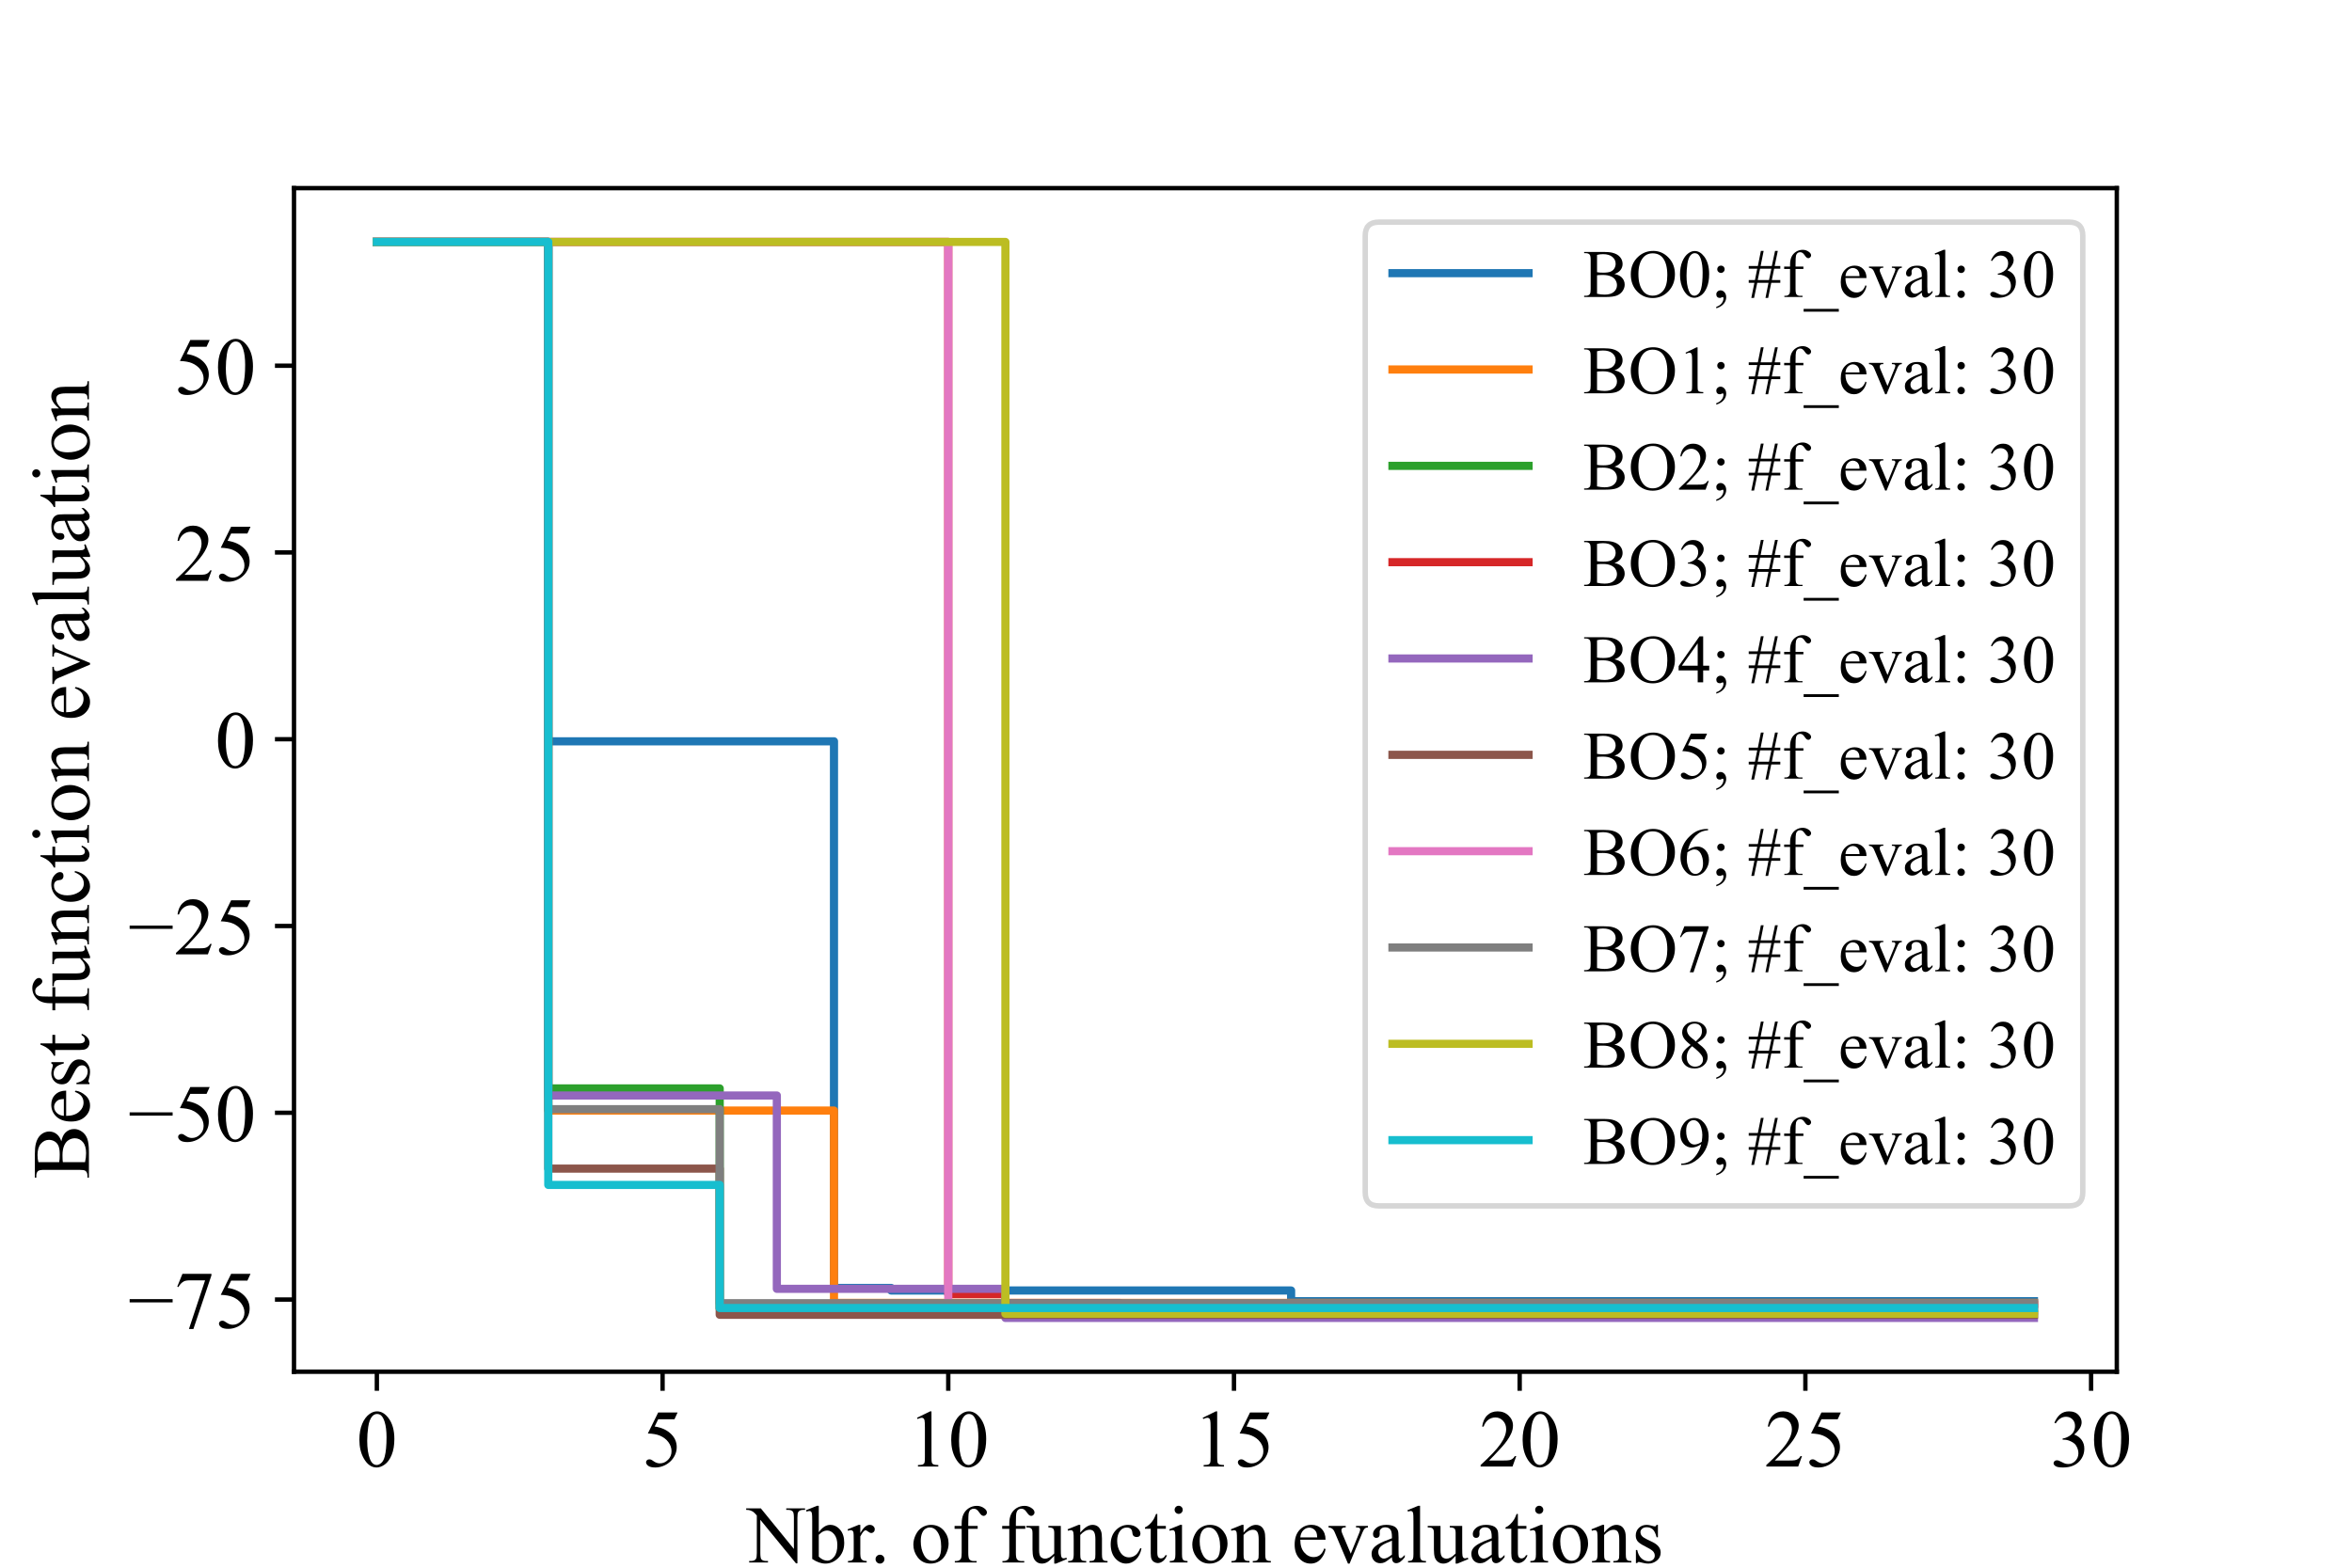 <?xml version="1.0" encoding="utf-8" standalone="no"?>
<!DOCTYPE svg PUBLIC "-//W3C//DTD SVG 1.1//EN"
  "http://www.w3.org/Graphics/SVG/1.1/DTD/svg11.dtd">
<!-- Created with matplotlib (https://matplotlib.org/) -->
<svg height="288pt" version="1.1" viewBox="0 0 432 288" width="432pt" xmlns="http://www.w3.org/2000/svg" xmlns:xlink="http://www.w3.org/1999/xlink">
 <defs>
  <style type="text/css">*{stroke-linecap:butt;stroke-linejoin:round;}</style>
 </defs>
 <g id="figure_1">
  <g id="patch_1">
   <path d="M 0 288 
L 432 288 
L 432 0 
L 0 0 
z
" style="fill:#ffffff;"/>
  </g>
  <g id="axes_1">
   <g id="patch_2">
    <path d="M 54 252 
L 388.8 252 
L 388.8 34.56 
L 54 34.56 
z
" style="fill:#ffffff;"/>
   </g>
   <g id="matplotlib.axis_1">
    <g id="xtick_1">
     <g id="line2d_1">
      <defs>
       <path d="M 0 0 
L 0 3.5 
" id="m080e4de932" style="stroke:#000000;stroke-width:0.8;"/>
      </defs>
      <g>
       <use style="stroke:#000000;stroke-width:0.8;" x="69.218" xlink:href="#m080e4de932" y="252"/>
      </g>
     </g>
     <g id="text_1">
      <!-- 0 -->
      <g transform="translate(65.468 269.416)scale(0.15 -0.15)">
       <defs>
        <path d="M 3.609 32.719 
Q 3.609 44.047 7.031 52.219 
Q 10.453 60.406 16.109 64.406 
Q 20.516 67.578 25.203 67.578 
Q 32.812 67.578 38.875 59.812 
Q 46.438 50.203 46.438 33.734 
Q 46.438 22.219 43.109 14.156 
Q 39.797 6.109 34.641 2.469 
Q 29.5 -1.172 24.703 -1.172 
Q 15.234 -1.172 8.938 10.016 
Q 3.609 19.438 3.609 32.719 
z
M 13.188 31.5 
Q 13.188 17.828 16.547 9.188 
Q 19.344 1.906 24.859 1.906 
Q 27.484 1.906 30.312 4.266 
Q 33.156 6.641 34.625 12.203 
Q 36.859 20.609 36.859 35.891 
Q 36.859 47.219 34.516 54.781 
Q 32.766 60.406 29.984 62.75 
Q 27.984 64.359 25.141 64.359 
Q 21.828 64.359 19.234 61.375 
Q 15.719 57.328 14.453 48.625 
Q 13.188 39.938 13.188 31.5 
z
" id="TimesNewRomanPSMT-48"/>
       </defs>
       <use xlink:href="#TimesNewRomanPSMT-48"/>
      </g>
     </g>
    </g>
    <g id="xtick_2">
     <g id="line2d_2">
      <g>
       <use style="stroke:#000000;stroke-width:0.8;" x="121.695" xlink:href="#m080e4de932" y="252"/>
      </g>
     </g>
     <g id="text_2">
      <!-- 5 -->
      <g transform="translate(117.945 269.416)scale(0.15 -0.15)">
       <defs>
        <path d="M 43.406 66.219 
L 39.594 57.906 
L 19.672 57.906 
L 15.328 49.031 
Q 28.266 47.125 35.844 39.406 
Q 42.328 32.766 42.328 23.781 
Q 42.328 18.562 40.203 14.109 
Q 38.094 9.672 34.859 6.547 
Q 31.641 3.422 27.688 1.516 
Q 22.078 -1.172 16.156 -1.172 
Q 10.203 -1.172 7.484 0.844 
Q 4.781 2.875 4.781 5.328 
Q 4.781 6.688 5.906 7.734 
Q 7.031 8.797 8.734 8.797 
Q 10.016 8.797 10.969 8.406 
Q 11.922 8.016 14.203 6.391 
Q 17.875 3.859 21.625 3.859 
Q 27.344 3.859 31.656 8.172 
Q 35.984 12.5 35.984 18.703 
Q 35.984 24.703 32.125 29.906 
Q 28.266 35.109 21.484 37.938 
Q 16.156 40.141 6.984 40.484 
L 19.672 66.219 
z
" id="TimesNewRomanPSMT-53"/>
       </defs>
       <use xlink:href="#TimesNewRomanPSMT-53"/>
      </g>
     </g>
    </g>
    <g id="xtick_3">
     <g id="line2d_3">
      <g>
       <use style="stroke:#000000;stroke-width:0.8;" x="174.171" xlink:href="#m080e4de932" y="252"/>
      </g>
     </g>
     <g id="text_3">
      <!-- 10 -->
      <g transform="translate(166.671 269.416)scale(0.15 -0.15)">
       <defs>
        <path d="M 11.719 59.719 
L 27.828 67.578 
L 29.438 67.578 
L 29.438 11.672 
Q 29.438 6.109 29.906 4.734 
Q 30.375 3.375 31.828 2.641 
Q 33.297 1.906 37.797 1.812 
L 37.797 0 
L 12.891 0 
L 12.891 1.812 
Q 17.578 1.906 18.938 2.609 
Q 20.312 3.328 20.844 4.516 
Q 21.391 5.719 21.391 11.672 
L 21.391 47.406 
Q 21.391 54.641 20.906 56.688 
Q 20.562 58.25 19.656 58.984 
Q 18.75 59.719 17.484 59.719 
Q 15.672 59.719 12.453 58.203 
z
" id="TimesNewRomanPSMT-49"/>
       </defs>
       <use xlink:href="#TimesNewRomanPSMT-49"/>
       <use x="50" xlink:href="#TimesNewRomanPSMT-48"/>
      </g>
     </g>
    </g>
    <g id="xtick_4">
     <g id="line2d_4">
      <g>
       <use style="stroke:#000000;stroke-width:0.8;" x="226.648" xlink:href="#m080e4de932" y="252"/>
      </g>
     </g>
     <g id="text_4">
      <!-- 15 -->
      <g transform="translate(219.148 269.416)scale(0.15 -0.15)">
       <use xlink:href="#TimesNewRomanPSMT-49"/>
       <use x="50" xlink:href="#TimesNewRomanPSMT-53"/>
      </g>
     </g>
    </g>
    <g id="xtick_5">
     <g id="line2d_5">
      <g>
       <use style="stroke:#000000;stroke-width:0.8;" x="279.124" xlink:href="#m080e4de932" y="252"/>
      </g>
     </g>
     <g id="text_5">
      <!-- 20 -->
      <g transform="translate(271.624 269.416)scale(0.15 -0.15)">
       <defs>
        <path d="M 45.844 12.75 
L 41.219 0 
L 2.156 0 
L 2.156 1.812 
Q 19.391 17.531 26.422 27.484 
Q 33.453 37.453 33.453 45.703 
Q 33.453 52 29.594 56.047 
Q 25.734 60.109 20.359 60.109 
Q 15.484 60.109 11.594 57.25 
Q 7.719 54.391 5.859 48.875 
L 4.047 48.875 
Q 5.281 57.906 10.328 62.734 
Q 15.375 67.578 22.953 67.578 
Q 31 67.578 36.391 62.406 
Q 41.797 57.234 41.797 50.203 
Q 41.797 45.172 39.453 40.141 
Q 35.844 32.234 27.734 23.391 
Q 15.578 10.109 12.547 7.375 
L 29.828 7.375 
Q 35.109 7.375 37.234 7.766 
Q 39.359 8.156 41.062 9.344 
Q 42.781 10.547 44.047 12.75 
z
" id="TimesNewRomanPSMT-50"/>
       </defs>
       <use xlink:href="#TimesNewRomanPSMT-50"/>
       <use x="50" xlink:href="#TimesNewRomanPSMT-48"/>
      </g>
     </g>
    </g>
    <g id="xtick_6">
     <g id="line2d_6">
      <g>
       <use style="stroke:#000000;stroke-width:0.8;" x="331.601" xlink:href="#m080e4de932" y="252"/>
      </g>
     </g>
     <g id="text_6">
      <!-- 25 -->
      <g transform="translate(324.101 269.416)scale(0.15 -0.15)">
       <use xlink:href="#TimesNewRomanPSMT-50"/>
       <use x="50" xlink:href="#TimesNewRomanPSMT-53"/>
      </g>
     </g>
    </g>
    <g id="xtick_7">
     <g id="line2d_7">
      <g>
       <use style="stroke:#000000;stroke-width:0.8;" x="384.077" xlink:href="#m080e4de932" y="252"/>
      </g>
     </g>
     <g id="text_7">
      <!-- 30 -->
      <g transform="translate(376.577 269.416)scale(0.15 -0.15)">
       <defs>
        <path d="M 5.078 53.609 
Q 7.906 60.297 12.219 63.938 
Q 16.547 67.578 23 67.578 
Q 30.953 67.578 35.203 62.406 
Q 38.422 58.547 38.422 54.156 
Q 38.422 46.922 29.344 39.203 
Q 35.453 36.812 38.578 32.375 
Q 41.703 27.938 41.703 21.922 
Q 41.703 13.328 36.234 7.031 
Q 29.109 -1.172 15.578 -1.172 
Q 8.891 -1.172 6.469 0.484 
Q 4.047 2.156 4.047 4.047 
Q 4.047 5.469 5.188 6.547 
Q 6.344 7.625 7.953 7.625 
Q 9.188 7.625 10.453 7.234 
Q 11.281 6.984 14.203 5.438 
Q 17.141 3.906 18.266 3.609 
Q 20.062 3.078 22.125 3.078 
Q 27.094 3.078 30.781 6.938 
Q 34.469 10.797 34.469 16.062 
Q 34.469 19.922 32.766 23.578 
Q 31.5 26.312 29.984 27.734 
Q 27.875 29.688 24.219 31.266 
Q 20.562 32.859 16.75 32.859 
L 15.188 32.859 
L 15.188 34.328 
Q 19.047 34.812 22.922 37.109 
Q 26.812 39.406 28.562 42.625 
Q 30.328 45.844 30.328 49.703 
Q 30.328 54.734 27.172 57.828 
Q 24.031 60.938 19.344 60.938 
Q 11.766 60.938 6.688 52.828 
z
" id="TimesNewRomanPSMT-51"/>
       </defs>
       <use xlink:href="#TimesNewRomanPSMT-51"/>
       <use x="50" xlink:href="#TimesNewRomanPSMT-48"/>
      </g>
     </g>
    </g>
    <g id="text_8">
     <!-- Nbr. of function evaluations -->
     <g transform="translate(137.25 287.04)scale(0.15 -0.15)">
      <defs>
       <path d="M -1.312 66.219 
L 16.656 66.219 
L 57.125 16.547 
L 57.125 54.734 
Q 57.125 60.844 55.766 62.359 
Q 53.953 64.406 50.047 64.406 
L 47.75 64.406 
L 47.75 66.219 
L 70.797 66.219 
L 70.797 64.406 
L 68.453 64.406 
Q 64.266 64.406 62.5 61.859 
Q 61.422 60.297 61.422 54.734 
L 61.422 -1.078 
L 59.672 -1.078 
L 16.016 52.25 
L 16.016 11.469 
Q 16.016 5.375 17.328 3.859 
Q 19.188 1.812 23.047 1.812 
L 25.391 1.812 
L 25.391 0 
L 2.344 0 
L 2.344 1.812 
L 4.641 1.812 
Q 8.891 1.812 10.641 4.344 
Q 11.719 5.906 11.719 11.469 
L 11.719 57.516 
Q 8.844 60.891 7.344 61.953 
Q 5.859 63.031 2.984 63.969 
Q 1.562 64.406 -1.312 64.406 
z
" id="TimesNewRomanPSMT-78"/>
       <path d="M 15.375 37.016 
Q 21.875 46.047 29.391 46.047 
Q 36.281 46.047 41.406 40.156 
Q 46.531 34.281 46.531 24.078 
Q 46.531 12.156 38.625 4.891 
Q 31.844 -1.375 23.484 -1.375 
Q 19.578 -1.375 15.547 0.047 
Q 11.531 1.469 7.328 4.297 
L 7.328 50.641 
Q 7.328 58.25 6.953 60 
Q 6.594 61.766 5.812 62.391 
Q 5.031 63.031 3.859 63.031 
Q 2.484 63.031 0.438 62.25 
L -0.25 63.969 
L 13.188 69.438 
L 15.375 69.438 
z
M 15.375 33.891 
L 15.375 7.125 
Q 17.875 4.688 20.531 3.438 
Q 23.188 2.203 25.984 2.203 
Q 30.422 2.203 34.25 7.078 
Q 38.094 11.969 38.094 21.297 
Q 38.094 29.891 34.25 34.5 
Q 30.422 39.109 25.531 39.109 
Q 22.953 39.109 20.359 37.797 
Q 18.406 36.812 15.375 33.891 
z
" id="TimesNewRomanPSMT-98"/>
       <path d="M 16.219 46.047 
L 16.219 35.984 
Q 21.828 46.047 27.734 46.047 
Q 30.422 46.047 32.172 44.406 
Q 33.938 42.781 33.938 40.625 
Q 33.938 38.719 32.656 37.391 
Q 31.391 36.078 29.641 36.078 
Q 27.938 36.078 25.812 37.766 
Q 23.688 39.453 22.656 39.453 
Q 21.781 39.453 20.75 38.484 
Q 18.562 36.469 16.219 31.891 
L 16.219 10.453 
Q 16.219 6.734 17.141 4.828 
Q 17.781 3.516 19.391 2.641 
Q 21 1.766 24.031 1.766 
L 24.031 0 
L 1.125 0 
L 1.125 1.766 
Q 4.547 1.766 6.203 2.828 
Q 7.422 3.609 7.906 5.328 
Q 8.156 6.156 8.156 10.062 
L 8.156 27.391 
Q 8.156 35.203 7.828 36.688 
Q 7.516 38.188 6.656 38.859 
Q 5.812 39.547 4.547 39.547 
Q 3.031 39.547 1.125 38.812 
L 0.641 40.578 
L 14.156 46.047 
z
" id="TimesNewRomanPSMT-114"/>
       <path d="M 12.5 9.469 
Q 14.797 9.469 16.359 7.875 
Q 17.922 6.297 17.922 4.047 
Q 17.922 1.812 16.328 0.219 
Q 14.75 -1.375 12.5 -1.375 
Q 10.25 -1.375 8.656 0.219 
Q 7.078 1.812 7.078 4.047 
Q 7.078 6.344 8.656 7.906 
Q 10.25 9.469 12.5 9.469 
z
" id="TimesNewRomanPSMT-46"/>
       <path id="TimesNewRomanPSMT-32"/>
       <path d="M 25 46.047 
Q 35.156 46.047 41.312 38.328 
Q 46.531 31.734 46.531 23.188 
Q 46.531 17.188 43.641 11.031 
Q 40.766 4.891 35.719 1.75 
Q 30.672 -1.375 24.469 -1.375 
Q 14.359 -1.375 8.406 6.688 
Q 3.375 13.484 3.375 21.922 
Q 3.375 28.078 6.422 34.156 
Q 9.469 40.234 14.453 43.141 
Q 19.438 46.047 25 46.047 
z
M 23.484 42.875 
Q 20.906 42.875 18.281 41.328 
Q 15.672 39.797 14.062 35.938 
Q 12.453 32.078 12.453 26.031 
Q 12.453 16.266 16.328 9.172 
Q 20.219 2.094 26.562 2.094 
Q 31.297 2.094 34.375 6 
Q 37.453 9.906 37.453 19.438 
Q 37.453 31.344 32.328 38.188 
Q 28.859 42.875 23.484 42.875 
z
" id="TimesNewRomanPSMT-111"/>
       <path d="M 20.609 41.219 
L 20.609 11.812 
Q 20.609 5.562 21.969 3.906 
Q 23.781 1.766 26.812 1.766 
L 30.859 1.766 
L 30.859 0 
L 4.156 0 
L 4.156 1.766 
L 6.156 1.766 
Q 8.109 1.766 9.719 2.734 
Q 11.328 3.719 11.938 5.375 
Q 12.547 7.031 12.547 11.812 
L 12.547 41.219 
L 3.859 41.219 
L 3.859 44.734 
L 12.547 44.734 
L 12.547 47.656 
Q 12.547 54.344 14.688 58.984 
Q 16.844 63.625 21.266 66.484 
Q 25.688 69.344 31.203 69.344 
Q 36.328 69.344 40.625 66.016 
Q 43.453 63.812 43.453 61.078 
Q 43.453 59.625 42.188 58.328 
Q 40.922 57.031 39.453 57.031 
Q 38.328 57.031 37.078 57.828 
Q 35.844 58.641 34.031 61.297 
Q 32.234 63.969 30.719 64.891 
Q 29.203 65.828 27.344 65.828 
Q 25.094 65.828 23.531 64.625 
Q 21.969 63.422 21.281 60.906 
Q 20.609 58.406 20.609 47.953 
L 20.609 44.734 
L 32.125 44.734 
L 32.125 41.219 
z
" id="TimesNewRomanPSMT-102"/>
       <path d="M 42.328 44.734 
L 42.328 17.625 
Q 42.328 9.859 42.688 8.125 
Q 43.062 6.391 43.859 5.703 
Q 44.672 5.031 45.75 5.031 
Q 47.266 5.031 49.172 5.859 
L 49.859 4.156 
L 36.469 -1.375 
L 34.281 -1.375 
L 34.281 8.109 
Q 28.516 1.859 25.484 0.234 
Q 22.469 -1.375 19.094 -1.375 
Q 15.328 -1.375 12.562 0.797 
Q 9.812 2.984 8.734 6.391 
Q 7.672 9.812 7.672 16.062 
L 7.672 36.031 
Q 7.672 39.203 6.984 40.422 
Q 6.297 41.656 4.953 42.312 
Q 3.609 42.969 0.094 42.922 
L 0.094 44.734 
L 15.766 44.734 
L 15.766 14.797 
Q 15.766 8.547 17.938 6.594 
Q 20.125 4.641 23.188 4.641 
Q 25.297 4.641 27.953 5.953 
Q 30.609 7.281 34.281 10.984 
L 34.281 36.328 
Q 34.281 40.141 32.891 41.484 
Q 31.5 42.828 27.094 42.922 
L 27.094 44.734 
z
" id="TimesNewRomanPSMT-117"/>
       <path d="M 16.156 36.578 
Q 24.031 46.047 31.156 46.047 
Q 34.812 46.047 37.453 44.219 
Q 40.094 42.391 41.656 38.188 
Q 42.719 35.25 42.719 29.203 
L 42.719 10.109 
Q 42.719 5.859 43.406 4.344 
Q 43.953 3.125 45.141 2.438 
Q 46.344 1.766 49.562 1.766 
L 49.562 0 
L 27.438 0 
L 27.438 1.766 
L 28.375 1.766 
Q 31.5 1.766 32.734 2.703 
Q 33.984 3.656 34.469 5.516 
Q 34.672 6.25 34.672 10.109 
L 34.672 28.422 
Q 34.672 34.516 33.078 37.281 
Q 31.5 40.047 27.734 40.047 
Q 21.922 40.047 16.156 33.688 
L 16.156 10.109 
Q 16.156 5.562 16.703 4.5 
Q 17.391 3.078 18.578 2.422 
Q 19.781 1.766 23.438 1.766 
L 23.438 0 
L 1.312 0 
L 1.312 1.766 
L 2.297 1.766 
Q 5.719 1.766 6.906 3.484 
Q 8.109 5.219 8.109 10.109 
L 8.109 26.703 
Q 8.109 34.766 7.734 36.516 
Q 7.375 38.281 6.609 38.906 
Q 5.859 39.547 4.594 39.547 
Q 3.219 39.547 1.312 38.812 
L 0.594 40.578 
L 14.062 46.047 
L 16.156 46.047 
z
" id="TimesNewRomanPSMT-110"/>
       <path d="M 41.109 17 
Q 39.312 8.156 34.031 3.391 
Q 28.766 -1.375 22.359 -1.375 
Q 14.75 -1.375 9.078 5.016 
Q 3.422 11.422 3.422 22.312 
Q 3.422 32.859 9.688 39.453 
Q 15.969 46.047 24.75 46.047 
Q 31.344 46.047 35.594 42.547 
Q 39.844 39.062 39.844 35.297 
Q 39.844 33.453 38.641 32.297 
Q 37.453 31.156 35.297 31.156 
Q 32.422 31.156 30.953 33.016 
Q 30.125 34.031 29.859 36.906 
Q 29.594 39.797 27.875 41.312 
Q 26.172 42.781 23.141 42.781 
Q 18.266 42.781 15.281 39.156 
Q 11.328 34.375 11.328 26.516 
Q 11.328 18.5 15.25 12.375 
Q 19.188 6.25 25.875 6.25 
Q 30.672 6.25 34.469 9.516 
Q 37.156 11.766 39.703 17.672 
z
" id="TimesNewRomanPSMT-99"/>
       <path d="M 16.109 59.422 
L 16.109 44.734 
L 26.562 44.734 
L 26.562 41.312 
L 16.109 41.312 
L 16.109 12.312 
Q 16.109 7.953 17.359 6.438 
Q 18.609 4.938 20.562 4.938 
Q 22.172 4.938 23.688 5.938 
Q 25.203 6.938 26.031 8.891 
L 27.938 8.891 
Q 26.219 4.109 23.094 1.688 
Q 19.969 -0.734 16.656 -0.734 
Q 14.406 -0.734 12.25 0.516 
Q 10.109 1.766 9.078 4.078 
Q 8.062 6.391 8.062 11.234 
L 8.062 41.312 
L 0.984 41.312 
L 0.984 42.922 
Q 3.656 44 6.469 46.562 
Q 9.281 49.125 11.469 52.641 
Q 12.594 54.5 14.594 59.422 
z
" id="TimesNewRomanPSMT-116"/>
       <path d="M 14.5 69.438 
Q 16.547 69.438 17.984 67.984 
Q 19.438 66.547 19.438 64.5 
Q 19.438 62.453 17.984 60.984 
Q 16.547 59.516 14.5 59.516 
Q 12.453 59.516 10.984 60.984 
Q 9.516 62.453 9.516 64.5 
Q 9.516 66.547 10.953 67.984 
Q 12.406 69.438 14.5 69.438 
z
M 18.562 46.047 
L 18.562 10.109 
Q 18.562 5.906 19.172 4.516 
Q 19.781 3.125 20.969 2.438 
Q 22.172 1.766 25.344 1.766 
L 25.344 0 
L 3.609 0 
L 3.609 1.766 
Q 6.891 1.766 8 2.391 
Q 9.125 3.031 9.781 4.484 
Q 10.453 5.953 10.453 10.109 
L 10.453 27.344 
Q 10.453 34.625 10.016 36.766 
Q 9.672 38.328 8.938 38.938 
Q 8.203 39.547 6.938 39.547 
Q 5.562 39.547 3.609 38.812 
L 2.938 40.578 
L 16.406 46.047 
z
" id="TimesNewRomanPSMT-105"/>
       <path d="M 10.641 27.875 
Q 10.594 17.922 15.484 12.25 
Q 20.359 6.594 26.953 6.594 
Q 31.344 6.594 34.594 9 
Q 37.844 11.422 40.047 17.281 
L 41.547 16.312 
Q 40.531 9.625 35.594 4.125 
Q 30.672 -1.375 23.25 -1.375 
Q 15.188 -1.375 9.453 4.906 
Q 3.719 11.188 3.719 21.781 
Q 3.719 33.25 9.594 39.672 
Q 15.484 46.094 24.359 46.094 
Q 31.891 46.094 36.719 41.141 
Q 41.547 36.188 41.547 27.875 
z
M 10.641 30.719 
L 31.344 30.719 
Q 31.109 35.016 30.328 36.766 
Q 29.109 39.5 26.688 41.062 
Q 24.266 42.625 21.625 42.625 
Q 17.578 42.625 14.375 39.469 
Q 11.188 36.328 10.641 30.719 
z
" id="TimesNewRomanPSMT-101"/>
       <path d="M 0.828 44.734 
L 21.875 44.734 
L 21.875 42.922 
L 20.516 42.922 
Q 18.609 42.922 17.609 41.984 
Q 16.609 41.062 16.609 39.5 
Q 16.609 37.797 17.625 35.453 
L 28.031 10.75 
L 38.484 36.375 
Q 39.594 39.109 39.594 40.531 
Q 39.594 41.219 39.203 41.656 
Q 38.672 42.391 37.844 42.656 
Q 37.016 42.922 34.469 42.922 
L 34.469 44.734 
L 49.078 44.734 
L 49.078 42.922 
Q 46.531 42.719 45.562 41.891 
Q 43.844 40.438 42.484 37.016 
L 26.609 -1.375 
L 24.609 -1.375 
L 8.641 36.375 
Q 7.562 39.016 6.578 40.156 
Q 5.609 41.312 4.109 42.094 
Q 3.266 42.531 0.828 42.922 
z
" id="TimesNewRomanPSMT-118"/>
       <path d="M 28.469 6.453 
Q 21.578 1.125 19.828 0.297 
Q 17.188 -0.922 14.203 -0.922 
Q 9.578 -0.922 6.562 2.25 
Q 3.562 5.422 3.562 10.594 
Q 3.562 13.875 5.031 16.266 
Q 7.031 19.578 11.984 22.5 
Q 16.938 25.438 28.469 29.641 
L 28.469 31.391 
Q 28.469 38.094 26.344 40.578 
Q 24.219 43.062 20.172 43.062 
Q 17.094 43.062 15.281 41.406 
Q 13.422 39.75 13.422 37.594 
L 13.531 34.766 
Q 13.531 32.516 12.375 31.297 
Q 11.234 30.078 9.375 30.078 
Q 7.562 30.078 6.422 31.344 
Q 5.281 32.625 5.281 34.812 
Q 5.281 39.016 9.578 42.531 
Q 13.875 46.047 21.625 46.047 
Q 27.594 46.047 31.391 44.047 
Q 34.281 42.531 35.641 39.312 
Q 36.531 37.203 36.531 30.719 
L 36.531 15.531 
Q 36.531 9.125 36.766 7.688 
Q 37.016 6.25 37.578 5.766 
Q 38.141 5.281 38.875 5.281 
Q 39.656 5.281 40.234 5.609 
Q 41.266 6.25 44.188 9.188 
L 44.188 6.453 
Q 38.719 -0.875 33.734 -0.875 
Q 31.344 -0.875 29.922 0.781 
Q 28.516 2.438 28.469 6.453 
z
M 28.469 9.625 
L 28.469 26.656 
Q 21.094 23.734 18.953 22.516 
Q 15.094 20.359 13.422 18.016 
Q 11.766 15.672 11.766 12.891 
Q 11.766 9.375 13.859 7.047 
Q 15.969 4.734 18.703 4.734 
Q 22.406 4.734 28.469 9.625 
z
" id="TimesNewRomanPSMT-97"/>
       <path d="M 18.5 69.438 
L 18.5 10.109 
Q 18.5 5.906 19.109 4.531 
Q 19.734 3.172 21 2.469 
Q 22.266 1.766 25.734 1.766 
L 25.734 0 
L 3.812 0 
L 3.812 1.766 
Q 6.891 1.766 8 2.391 
Q 9.125 3.031 9.766 4.484 
Q 10.406 5.953 10.406 10.109 
L 10.406 50.734 
Q 10.406 58.297 10.062 60.031 
Q 9.719 61.766 8.953 62.391 
Q 8.203 63.031 7.031 63.031 
Q 5.766 63.031 3.812 62.25 
L 2.984 63.969 
L 16.312 69.438 
z
" id="TimesNewRomanPSMT-108"/>
       <path d="M 32.031 46.047 
L 32.031 30.812 
L 30.422 30.812 
Q 28.562 37.984 25.656 40.578 
Q 22.75 43.172 18.266 43.172 
Q 14.844 43.172 12.734 41.359 
Q 10.641 39.547 10.641 37.359 
Q 10.641 34.625 12.203 32.672 
Q 13.719 30.672 18.359 28.422 
L 25.484 24.953 
Q 35.406 20.125 35.406 12.203 
Q 35.406 6.109 30.781 2.359 
Q 26.172 -1.375 20.453 -1.375 
Q 16.359 -1.375 11.078 0.094 
Q 9.469 0.594 8.453 0.594 
Q 7.328 0.594 6.688 -0.688 
L 5.078 -0.688 
L 5.078 15.281 
L 6.688 15.281 
Q 8.062 8.453 11.906 4.984 
Q 15.766 1.516 20.562 1.516 
Q 23.922 1.516 26.047 3.484 
Q 28.172 5.469 28.172 8.25 
Q 28.172 11.625 25.797 13.922 
Q 23.438 16.219 16.359 19.734 
Q 9.281 23.25 7.078 26.078 
Q 4.891 28.859 4.891 33.109 
Q 4.891 38.625 8.672 42.328 
Q 12.453 46.047 18.453 46.047 
Q 21.094 46.047 24.859 44.922 
Q 27.344 44.188 28.172 44.188 
Q 28.953 44.188 29.391 44.531 
Q 29.828 44.875 30.422 46.047 
z
" id="TimesNewRomanPSMT-115"/>
      </defs>
      <use xlink:href="#TimesNewRomanPSMT-78"/>
      <use x="72.217" xlink:href="#TimesNewRomanPSMT-98"/>
      <use x="122.217" xlink:href="#TimesNewRomanPSMT-114"/>
      <use x="150.018" xlink:href="#TimesNewRomanPSMT-46"/>
      <use x="175.018" xlink:href="#TimesNewRomanPSMT-32"/>
      <use x="200.018" xlink:href="#TimesNewRomanPSMT-111"/>
      <use x="250.018" xlink:href="#TimesNewRomanPSMT-102"/>
      <use x="283.318" xlink:href="#TimesNewRomanPSMT-32"/>
      <use x="308.318" xlink:href="#TimesNewRomanPSMT-102"/>
      <use x="341.619" xlink:href="#TimesNewRomanPSMT-117"/>
      <use x="391.619" xlink:href="#TimesNewRomanPSMT-110"/>
      <use x="441.619" xlink:href="#TimesNewRomanPSMT-99"/>
      <use x="486.004" xlink:href="#TimesNewRomanPSMT-116"/>
      <use x="513.787" xlink:href="#TimesNewRomanPSMT-105"/>
      <use x="541.57" xlink:href="#TimesNewRomanPSMT-111"/>
      <use x="591.57" xlink:href="#TimesNewRomanPSMT-110"/>
      <use x="641.57" xlink:href="#TimesNewRomanPSMT-32"/>
      <use x="666.57" xlink:href="#TimesNewRomanPSMT-101"/>
      <use x="710.955" xlink:href="#TimesNewRomanPSMT-118"/>
      <use x="760.955" xlink:href="#TimesNewRomanPSMT-97"/>
      <use x="805.34" xlink:href="#TimesNewRomanPSMT-108"/>
      <use x="833.123" xlink:href="#TimesNewRomanPSMT-117"/>
      <use x="883.123" xlink:href="#TimesNewRomanPSMT-97"/>
      <use x="927.508" xlink:href="#TimesNewRomanPSMT-116"/>
      <use x="955.291" xlink:href="#TimesNewRomanPSMT-105"/>
      <use x="983.074" xlink:href="#TimesNewRomanPSMT-111"/>
      <use x="1033.074" xlink:href="#TimesNewRomanPSMT-110"/>
      <use x="1083.074" xlink:href="#TimesNewRomanPSMT-115"/>
     </g>
    </g>
   </g>
   <g id="matplotlib.axis_2">
    <g id="ytick_1">
     <g id="line2d_8">
      <defs>
       <path d="M 0 0 
L -3.5 0 
" id="m5109bdd26b" style="stroke:#000000;stroke-width:0.8;"/>
      </defs>
      <g>
       <use style="stroke:#000000;stroke-width:0.8;" x="54" xlink:href="#m5109bdd26b" y="238.741"/>
      </g>
     </g>
     <g id="text_9">
      <!-- −75 -->
      <g transform="translate(23.541 243.949)scale(0.15 -0.15)">
       <defs>
        <path d="M 54.438 31.25 
L 1.812 31.25 
L 1.812 35.25 
L 54.438 35.25 
z
" id="TimesNewRomanPSMT-8722"/>
        <path d="M 10.062 66.219 
L 45.562 66.219 
L 45.562 64.359 
L 23.484 -1.375 
L 18.016 -1.375 
L 37.797 58.25 
L 19.578 58.25 
Q 14.062 58.25 11.719 56.938 
Q 7.625 54.688 5.125 50 
L 3.719 50.531 
z
" id="TimesNewRomanPSMT-55"/>
       </defs>
       <use xlink:href="#TimesNewRomanPSMT-8722"/>
       <use x="56.396" xlink:href="#TimesNewRomanPSMT-55"/>
       <use x="106.396" xlink:href="#TimesNewRomanPSMT-53"/>
      </g>
     </g>
    </g>
    <g id="ytick_2">
     <g id="line2d_9">
      <g>
       <use style="stroke:#000000;stroke-width:0.8;" x="54" xlink:href="#m5109bdd26b" y="204.429"/>
      </g>
     </g>
     <g id="text_10">
      <!-- −50 -->
      <g transform="translate(23.541 209.637)scale(0.15 -0.15)">
       <use xlink:href="#TimesNewRomanPSMT-8722"/>
       <use x="56.396" xlink:href="#TimesNewRomanPSMT-53"/>
       <use x="106.396" xlink:href="#TimesNewRomanPSMT-48"/>
      </g>
     </g>
    </g>
    <g id="ytick_3">
     <g id="line2d_10">
      <g>
       <use style="stroke:#000000;stroke-width:0.8;" x="54" xlink:href="#m5109bdd26b" y="170.117"/>
      </g>
     </g>
     <g id="text_11">
      <!-- −25 -->
      <g transform="translate(23.541 175.325)scale(0.15 -0.15)">
       <use xlink:href="#TimesNewRomanPSMT-8722"/>
       <use x="56.396" xlink:href="#TimesNewRomanPSMT-50"/>
       <use x="106.396" xlink:href="#TimesNewRomanPSMT-53"/>
      </g>
     </g>
    </g>
    <g id="ytick_4">
     <g id="line2d_11">
      <g>
       <use style="stroke:#000000;stroke-width:0.8;" x="54" xlink:href="#m5109bdd26b" y="135.805"/>
      </g>
     </g>
     <g id="text_12">
      <!-- 0 -->
      <g transform="translate(39.5 141.013)scale(0.15 -0.15)">
       <use xlink:href="#TimesNewRomanPSMT-48"/>
      </g>
     </g>
    </g>
    <g id="ytick_5">
     <g id="line2d_12">
      <g>
       <use style="stroke:#000000;stroke-width:0.8;" x="54" xlink:href="#m5109bdd26b" y="101.494"/>
      </g>
     </g>
     <g id="text_13">
      <!-- 25 -->
      <g transform="translate(32 106.701)scale(0.15 -0.15)">
       <use xlink:href="#TimesNewRomanPSMT-50"/>
       <use x="50" xlink:href="#TimesNewRomanPSMT-53"/>
      </g>
     </g>
    </g>
    <g id="ytick_6">
     <g id="line2d_13">
      <g>
       <use style="stroke:#000000;stroke-width:0.8;" x="54" xlink:href="#m5109bdd26b" y="67.182"/>
      </g>
     </g>
     <g id="text_14">
      <!-- 50 -->
      <g transform="translate(32 72.39)scale(0.15 -0.15)">
       <use xlink:href="#TimesNewRomanPSMT-53"/>
       <use x="50" xlink:href="#TimesNewRomanPSMT-48"/>
      </g>
     </g>
    </g>
    <g id="text_15">
     <!-- Best function evaluation -->
     <g transform="translate(16.333 216.597)rotate(-90)scale(0.15 -0.15)">
      <defs>
       <path d="M 46.188 33.797 
Q 53.078 32.328 56.5 29.109 
Q 61.234 24.609 61.234 18.109 
Q 61.234 13.188 58.109 8.672 
Q 54.984 4.156 49.531 2.078 
Q 44.094 0 32.906 0 
L 1.656 0 
L 1.656 1.812 
L 4.156 1.812 
Q 8.297 1.812 10.109 4.438 
Q 11.234 6.156 11.234 11.719 
L 11.234 54.5 
Q 11.234 60.641 9.812 62.25 
Q 7.906 64.406 4.156 64.406 
L 1.656 64.406 
L 1.656 66.219 
L 30.281 66.219 
Q 38.281 66.219 43.109 65.047 
Q 50.438 63.281 54.297 58.812 
Q 58.156 54.344 58.156 48.531 
Q 58.156 43.562 55.125 39.625 
Q 52.094 35.688 46.188 33.797 
z
M 20.609 36.422 
Q 22.406 36.078 24.719 35.906 
Q 27.047 35.75 29.828 35.75 
Q 36.969 35.75 40.547 37.281 
Q 44.141 38.812 46.047 41.984 
Q 47.953 45.172 47.953 48.922 
Q 47.953 54.734 43.219 58.828 
Q 38.484 62.938 29.391 62.938 
Q 24.516 62.938 20.609 61.859 
z
M 20.609 4.781 
Q 26.266 3.469 31.781 3.469 
Q 40.625 3.469 45.266 7.438 
Q 49.906 11.422 49.906 17.281 
Q 49.906 21.141 47.797 24.703 
Q 45.703 28.266 40.969 30.312 
Q 36.234 32.375 29.25 32.375 
Q 26.219 32.375 24.062 32.266 
Q 21.922 32.172 20.609 31.938 
z
" id="TimesNewRomanPSMT-66"/>
      </defs>
      <use xlink:href="#TimesNewRomanPSMT-66"/>
      <use x="66.699" xlink:href="#TimesNewRomanPSMT-101"/>
      <use x="111.084" xlink:href="#TimesNewRomanPSMT-115"/>
      <use x="150" xlink:href="#TimesNewRomanPSMT-116"/>
      <use x="177.783" xlink:href="#TimesNewRomanPSMT-32"/>
      <use x="202.783" xlink:href="#TimesNewRomanPSMT-102"/>
      <use x="236.084" xlink:href="#TimesNewRomanPSMT-117"/>
      <use x="286.084" xlink:href="#TimesNewRomanPSMT-110"/>
      <use x="336.084" xlink:href="#TimesNewRomanPSMT-99"/>
      <use x="380.469" xlink:href="#TimesNewRomanPSMT-116"/>
      <use x="408.252" xlink:href="#TimesNewRomanPSMT-105"/>
      <use x="436.035" xlink:href="#TimesNewRomanPSMT-111"/>
      <use x="486.035" xlink:href="#TimesNewRomanPSMT-110"/>
      <use x="536.035" xlink:href="#TimesNewRomanPSMT-32"/>
      <use x="561.035" xlink:href="#TimesNewRomanPSMT-101"/>
      <use x="605.42" xlink:href="#TimesNewRomanPSMT-118"/>
      <use x="655.42" xlink:href="#TimesNewRomanPSMT-97"/>
      <use x="699.805" xlink:href="#TimesNewRomanPSMT-108"/>
      <use x="727.588" xlink:href="#TimesNewRomanPSMT-117"/>
      <use x="777.588" xlink:href="#TimesNewRomanPSMT-97"/>
      <use x="821.973" xlink:href="#TimesNewRomanPSMT-116"/>
      <use x="849.756" xlink:href="#TimesNewRomanPSMT-105"/>
      <use x="877.539" xlink:href="#TimesNewRomanPSMT-111"/>
      <use x="927.539" xlink:href="#TimesNewRomanPSMT-110"/>
     </g>
    </g>
   </g>
   <g id="line2d_14">
    <path clip-path="url(#p7dfdc44183)" d="M 69.218 44.444 
L 79.713 44.444 
L 79.713 44.444 
L 90.209 44.444 
L 90.209 44.444 
L 100.704 44.444 
L 100.704 136.186 
L 111.199 136.186 
L 111.199 136.186 
L 121.695 136.186 
L 121.695 136.186 
L 132.19 136.186 
L 132.19 136.186 
L 142.685 136.186 
L 142.685 136.186 
L 153.181 136.186 
L 153.181 236.609 
L 163.676 236.609 
L 163.676 237.077 
L 174.171 237.077 
L 174.171 237.077 
L 184.666 237.077 
L 184.666 237.077 
L 195.162 237.077 
L 195.162 237.077 
L 205.657 237.077 
L 205.657 237.077 
L 216.152 237.077 
L 216.152 237.077 
L 226.648 237.077 
L 226.648 237.077 
L 237.143 237.077 
L 237.143 239.036 
L 247.638 239.036 
L 247.638 239.036 
L 258.134 239.036 
L 258.134 239.036 
L 268.629 239.036 
L 268.629 239.036 
L 279.124 239.036 
L 279.124 239.036 
L 289.619 239.036 
L 289.619 239.036 
L 300.115 239.036 
L 300.115 239.036 
L 310.61 239.036 
L 310.61 239.036 
L 321.105 239.036 
L 321.105 239.036 
L 331.601 239.036 
L 331.601 239.036 
L 342.096 239.036 
L 342.096 239.036 
L 352.591 239.036 
L 352.591 239.036 
L 363.087 239.036 
L 363.087 239.036 
L 373.582 239.036 
L 373.582 239.036 
" style="fill:none;stroke:#1f77b4;stroke-linecap:square;stroke-width:1.5;"/>
   </g>
   <g id="line2d_15">
    <path clip-path="url(#p7dfdc44183)" d="M 69.218 44.444 
L 79.713 44.444 
L 79.713 44.444 
L 90.209 44.444 
L 90.209 44.444 
L 100.704 44.444 
L 100.704 204.02 
L 111.199 204.02 
L 111.199 204.02 
L 121.695 204.02 
L 121.695 204.02 
L 132.19 204.02 
L 132.19 204.02 
L 142.685 204.02 
L 142.685 204.02 
L 153.181 204.02 
L 153.181 239.355 
L 163.676 239.355 
L 163.676 239.355 
L 174.171 239.355 
L 174.171 239.355 
L 184.666 239.355 
L 184.666 239.355 
L 195.162 239.355 
L 195.162 239.355 
L 205.657 239.355 
L 205.657 239.355 
L 216.152 239.355 
L 216.152 239.355 
L 226.648 239.355 
L 226.648 239.355 
L 237.143 239.355 
L 237.143 239.355 
L 247.638 239.355 
L 247.638 239.355 
L 258.134 239.355 
L 258.134 239.355 
L 268.629 239.355 
L 268.629 239.355 
L 279.124 239.355 
L 279.124 239.355 
L 289.619 239.355 
L 289.619 239.355 
L 300.115 239.355 
L 300.115 239.355 
L 310.61 239.355 
L 310.61 239.355 
L 321.105 239.355 
L 321.105 239.355 
L 331.601 239.355 
L 331.601 239.355 
L 342.096 239.355 
L 342.096 239.355 
L 352.591 239.355 
L 352.591 239.355 
L 363.087 239.355 
L 363.087 239.355 
L 373.582 239.355 
L 373.582 239.355 
" style="fill:none;stroke:#ff7f0e;stroke-linecap:square;stroke-width:1.5;"/>
   </g>
   <g id="line2d_16">
    <path clip-path="url(#p7dfdc44183)" d="M 69.218 44.444 
L 79.713 44.444 
L 79.713 44.444 
L 90.209 44.444 
L 90.209 44.444 
L 100.704 44.444 
L 100.704 199.953 
L 111.199 199.953 
L 111.199 199.953 
L 121.695 199.953 
L 121.695 199.953 
L 132.19 199.953 
L 132.19 240.386 
L 142.685 240.386 
L 142.685 240.386 
L 153.181 240.386 
L 153.181 240.386 
L 163.676 240.386 
L 163.676 240.704 
L 174.171 240.704 
L 174.171 240.704 
L 184.666 240.704 
L 184.666 240.704 
L 195.162 240.704 
L 195.162 240.704 
L 205.657 240.704 
L 205.657 240.704 
L 216.152 240.704 
L 216.152 240.704 
L 226.648 240.704 
L 226.648 240.704 
L 237.143 240.704 
L 237.143 240.704 
L 247.638 240.704 
L 247.638 240.704 
L 258.134 240.704 
L 258.134 240.704 
L 268.629 240.704 
L 268.629 240.704 
L 279.124 240.704 
L 279.124 240.704 
L 289.619 240.704 
L 289.619 240.704 
L 300.115 240.704 
L 300.115 240.704 
L 310.61 240.704 
L 310.61 240.704 
L 321.105 240.704 
L 321.105 240.704 
L 331.601 240.704 
L 331.601 240.704 
L 342.096 240.704 
L 342.096 240.704 
L 352.591 240.704 
L 352.591 240.704 
L 363.087 240.704 
L 363.087 240.704 
L 373.582 240.704 
L 373.582 240.704 
" style="fill:none;stroke:#2ca02c;stroke-linecap:square;stroke-width:1.5;"/>
   </g>
   <g id="line2d_17">
    <path clip-path="url(#p7dfdc44183)" d="M 69.218 44.444 
L 79.713 44.444 
L 79.713 44.444 
L 90.209 44.444 
L 90.209 44.444 
L 100.704 44.444 
L 100.704 44.444 
L 111.199 44.444 
L 111.199 44.444 
L 121.695 44.444 
L 121.695 44.444 
L 132.19 44.444 
L 132.19 44.444 
L 142.685 44.444 
L 142.685 44.444 
L 153.181 44.444 
L 153.181 44.444 
L 163.676 44.444 
L 163.676 44.444 
L 174.171 44.444 
L 174.171 237.751 
L 184.666 237.751 
L 184.666 239.372 
L 195.162 239.372 
L 195.162 239.372 
L 205.657 239.372 
L 205.657 239.672 
L 216.152 239.672 
L 216.152 239.672 
L 226.648 239.672 
L 226.648 239.672 
L 237.143 239.672 
L 237.143 239.672 
L 247.638 239.672 
L 247.638 239.672 
L 258.134 239.672 
L 258.134 239.672 
L 268.629 239.672 
L 268.629 239.672 
L 279.124 239.672 
L 279.124 239.672 
L 289.619 239.672 
L 289.619 239.672 
L 300.115 239.672 
L 300.115 239.672 
L 310.61 239.672 
L 310.61 239.672 
L 321.105 239.672 
L 321.105 239.672 
L 331.601 239.672 
L 331.601 239.672 
L 342.096 239.672 
L 342.096 239.672 
L 352.591 239.672 
L 352.591 239.672 
L 363.087 239.672 
L 363.087 239.672 
L 373.582 239.672 
L 373.582 239.672 
" style="fill:none;stroke:#d62728;stroke-linecap:square;stroke-width:1.5;"/>
   </g>
   <g id="line2d_18">
    <path clip-path="url(#p7dfdc44183)" d="M 69.218 44.444 
L 79.713 44.444 
L 79.713 44.444 
L 90.209 44.444 
L 90.209 44.444 
L 100.704 44.444 
L 100.704 201.255 
L 111.199 201.255 
L 111.199 201.255 
L 121.695 201.255 
L 121.695 201.255 
L 132.19 201.255 
L 132.19 201.255 
L 142.685 201.255 
L 142.685 236.77 
L 153.181 236.77 
L 153.181 236.77 
L 163.676 236.77 
L 163.676 236.77 
L 174.171 236.77 
L 174.171 236.77 
L 184.666 236.77 
L 184.666 242.116 
L 195.162 242.116 
L 195.162 242.116 
L 205.657 242.116 
L 205.657 242.116 
L 216.152 242.116 
L 216.152 242.116 
L 226.648 242.116 
L 226.648 242.116 
L 237.143 242.116 
L 237.143 242.116 
L 247.638 242.116 
L 247.638 242.116 
L 258.134 242.116 
L 258.134 242.116 
L 268.629 242.116 
L 268.629 242.116 
L 279.124 242.116 
L 279.124 242.116 
L 289.619 242.116 
L 289.619 242.116 
L 300.115 242.116 
L 300.115 242.116 
L 310.61 242.116 
L 310.61 242.116 
L 321.105 242.116 
L 321.105 242.116 
L 331.601 242.116 
L 331.601 242.116 
L 342.096 242.116 
L 342.096 242.116 
L 352.591 242.116 
L 352.591 242.116 
L 363.087 242.116 
L 363.087 242.116 
L 373.582 242.116 
L 373.582 242.116 
" style="fill:none;stroke:#9467bd;stroke-linecap:square;stroke-width:1.5;"/>
   </g>
   <g id="line2d_19">
    <path clip-path="url(#p7dfdc44183)" d="M 69.218 44.444 
L 79.713 44.444 
L 79.713 44.444 
L 90.209 44.444 
L 90.209 44.444 
L 100.704 44.444 
L 100.704 214.688 
L 111.199 214.688 
L 111.199 214.688 
L 121.695 214.688 
L 121.695 214.688 
L 132.19 214.688 
L 132.19 241.533 
L 142.685 241.533 
L 142.685 241.533 
L 153.181 241.533 
L 153.181 241.533 
L 163.676 241.533 
L 163.676 241.533 
L 174.171 241.533 
L 174.171 241.533 
L 184.666 241.533 
L 184.666 241.533 
L 195.162 241.533 
L 195.162 241.533 
L 205.657 241.533 
L 205.657 241.533 
L 216.152 241.533 
L 216.152 241.533 
L 226.648 241.533 
L 226.648 241.533 
L 237.143 241.533 
L 237.143 241.533 
L 247.638 241.533 
L 247.638 241.533 
L 258.134 241.533 
L 258.134 241.533 
L 268.629 241.533 
L 268.629 241.533 
L 279.124 241.533 
L 279.124 241.533 
L 289.619 241.533 
L 289.619 241.533 
L 300.115 241.533 
L 300.115 241.533 
L 310.61 241.533 
L 310.61 241.533 
L 321.105 241.533 
L 321.105 241.533 
L 331.601 241.533 
L 331.601 241.533 
L 342.096 241.533 
L 342.096 241.533 
L 352.591 241.533 
L 352.591 241.533 
L 363.087 241.533 
L 363.087 241.533 
L 373.582 241.533 
L 373.582 241.533 
" style="fill:none;stroke:#8c564b;stroke-linecap:square;stroke-width:1.5;"/>
   </g>
   <g id="line2d_20">
    <path clip-path="url(#p7dfdc44183)" d="M 69.218 44.444 
L 79.713 44.444 
L 79.713 44.444 
L 90.209 44.444 
L 90.209 44.444 
L 100.704 44.444 
L 100.704 44.444 
L 111.199 44.444 
L 111.199 44.444 
L 121.695 44.444 
L 121.695 44.444 
L 132.19 44.444 
L 132.19 44.444 
L 142.685 44.444 
L 142.685 44.444 
L 153.181 44.444 
L 153.181 44.444 
L 163.676 44.444 
L 163.676 44.444 
L 174.171 44.444 
L 174.171 239.992 
L 184.666 239.992 
L 184.666 239.992 
L 195.162 239.992 
L 195.162 239.992 
L 205.657 239.992 
L 205.657 239.992 
L 216.152 239.992 
L 216.152 239.992 
L 226.648 239.992 
L 226.648 239.992 
L 237.143 239.992 
L 237.143 239.992 
L 247.638 239.992 
L 247.638 239.992 
L 258.134 239.992 
L 258.134 239.992 
L 268.629 239.992 
L 268.629 239.992 
L 279.124 239.992 
L 279.124 239.992 
L 289.619 239.992 
L 289.619 239.992 
L 300.115 239.992 
L 300.115 239.992 
L 310.61 239.992 
L 310.61 239.992 
L 321.105 239.992 
L 321.105 239.992 
L 331.601 239.992 
L 331.601 239.992 
L 342.096 239.992 
L 342.096 239.992 
L 352.591 239.992 
L 352.591 239.992 
L 363.087 239.992 
L 363.087 239.992 
L 373.582 239.992 
L 373.582 239.992 
" style="fill:none;stroke:#e377c2;stroke-linecap:square;stroke-width:1.5;"/>
   </g>
   <g id="line2d_21">
    <path clip-path="url(#p7dfdc44183)" d="M 69.218 44.444 
L 79.713 44.444 
L 79.713 44.444 
L 90.209 44.444 
L 90.209 44.444 
L 100.704 44.444 
L 100.704 203.763 
L 111.199 203.763 
L 111.199 203.763 
L 121.695 203.763 
L 121.695 203.763 
L 132.19 203.763 
L 132.19 239.412 
L 142.685 239.412 
L 142.685 239.412 
L 153.181 239.412 
L 153.181 239.412 
L 163.676 239.412 
L 163.676 239.412 
L 174.171 239.412 
L 174.171 239.412 
L 184.666 239.412 
L 184.666 239.412 
L 195.162 239.412 
L 195.162 239.412 
L 205.657 239.412 
L 205.657 239.412 
L 216.152 239.412 
L 216.152 239.412 
L 226.648 239.412 
L 226.648 239.412 
L 237.143 239.412 
L 237.143 239.412 
L 247.638 239.412 
L 247.638 239.412 
L 258.134 239.412 
L 258.134 239.412 
L 268.629 239.412 
L 268.629 239.412 
L 279.124 239.412 
L 279.124 239.412 
L 289.619 239.412 
L 289.619 239.412 
L 300.115 239.412 
L 300.115 239.412 
L 310.61 239.412 
L 310.61 239.412 
L 321.105 239.412 
L 321.105 239.412 
L 331.601 239.412 
L 331.601 239.412 
L 342.096 239.412 
L 342.096 239.412 
L 352.591 239.412 
L 352.591 239.412 
L 363.087 239.412 
L 363.087 239.412 
L 373.582 239.412 
L 373.582 239.412 
" style="fill:none;stroke:#7f7f7f;stroke-linecap:square;stroke-width:1.5;"/>
   </g>
   <g id="line2d_22">
    <path clip-path="url(#p7dfdc44183)" d="M 69.218 44.444 
L 79.713 44.444 
L 79.713 44.444 
L 90.209 44.444 
L 90.209 44.444 
L 100.704 44.444 
L 100.704 44.444 
L 111.199 44.444 
L 111.199 44.444 
L 121.695 44.444 
L 121.695 44.444 
L 132.19 44.444 
L 132.19 44.444 
L 142.685 44.444 
L 142.685 44.444 
L 153.181 44.444 
L 153.181 44.444 
L 163.676 44.444 
L 163.676 44.444 
L 174.171 44.444 
L 174.171 44.444 
L 184.666 44.444 
L 184.666 241.353 
L 195.162 241.353 
L 195.162 241.353 
L 205.657 241.353 
L 205.657 241.353 
L 216.152 241.353 
L 216.152 241.353 
L 226.648 241.353 
L 226.648 241.353 
L 237.143 241.353 
L 237.143 241.353 
L 247.638 241.353 
L 247.638 241.353 
L 258.134 241.353 
L 258.134 241.353 
L 268.629 241.353 
L 268.629 241.353 
L 279.124 241.353 
L 279.124 241.353 
L 289.619 241.353 
L 289.619 241.353 
L 300.115 241.353 
L 300.115 241.353 
L 310.61 241.353 
L 310.61 241.353 
L 321.105 241.353 
L 321.105 241.353 
L 331.601 241.353 
L 331.601 241.353 
L 342.096 241.353 
L 342.096 241.353 
L 352.591 241.353 
L 352.591 241.353 
L 363.087 241.353 
L 363.087 241.353 
L 373.582 241.353 
L 373.582 241.353 
" style="fill:none;stroke:#bcbd22;stroke-linecap:square;stroke-width:1.5;"/>
   </g>
   <g id="line2d_23">
    <path clip-path="url(#p7dfdc44183)" d="M 69.218 44.444 
L 79.713 44.444 
L 79.713 44.444 
L 90.209 44.444 
L 90.209 44.444 
L 100.704 44.444 
L 100.704 217.679 
L 111.199 217.679 
L 111.199 217.679 
L 121.695 217.679 
L 121.695 217.679 
L 132.19 217.679 
L 132.19 240.298 
L 142.685 240.298 
L 142.685 240.298 
L 153.181 240.298 
L 153.181 240.298 
L 163.676 240.298 
L 163.676 240.298 
L 174.171 240.298 
L 174.171 240.298 
L 184.666 240.298 
L 184.666 240.298 
L 195.162 240.298 
L 195.162 240.298 
L 205.657 240.298 
L 205.657 240.298 
L 216.152 240.298 
L 216.152 240.298 
L 226.648 240.298 
L 226.648 240.298 
L 237.143 240.298 
L 237.143 240.298 
L 247.638 240.298 
L 247.638 240.298 
L 258.134 240.298 
L 258.134 240.298 
L 268.629 240.298 
L 268.629 240.298 
L 279.124 240.298 
L 279.124 240.298 
L 289.619 240.298 
L 289.619 240.298 
L 300.115 240.298 
L 300.115 240.298 
L 310.61 240.298 
L 310.61 240.298 
L 321.105 240.298 
L 321.105 240.298 
L 331.601 240.298 
L 331.601 240.298 
L 342.096 240.298 
L 342.096 240.298 
L 352.591 240.298 
L 352.591 240.298 
L 363.087 240.298 
L 363.087 240.298 
L 373.582 240.298 
L 373.582 240.298 
" style="fill:none;stroke:#17becf;stroke-linecap:square;stroke-width:1.5;"/>
   </g>
   <g id="patch_3">
    <path d="M 54 252 
L 54 34.56 
" style="fill:none;stroke:#000000;stroke-linecap:square;stroke-linejoin:miter;stroke-width:0.8;"/>
   </g>
   <g id="patch_4">
    <path d="M 388.8 252 
L 388.8 34.56 
" style="fill:none;stroke:#000000;stroke-linecap:square;stroke-linejoin:miter;stroke-width:0.8;"/>
   </g>
   <g id="patch_5">
    <path d="M 54 252 
L 388.8 252 
" style="fill:none;stroke:#000000;stroke-linecap:square;stroke-linejoin:miter;stroke-width:0.8;"/>
   </g>
   <g id="patch_6">
    <path d="M 54 34.56 
L 388.8 34.56 
" style="fill:none;stroke:#000000;stroke-linecap:square;stroke-linejoin:miter;stroke-width:0.8;"/>
   </g>
   <g id="legend_1">
    <g id="patch_7">
     <path d="M 253.257 221.533 
L 380.05 221.533 
Q 382.55 221.533 382.55 219.033 
L 382.55 43.31 
Q 382.55 40.81 380.05 40.81 
L 253.257 40.81 
Q 250.757 40.81 250.757 43.31 
L 250.757 219.033 
Q 250.757 221.533 253.257 221.533 
z
" style="fill:#ffffff;opacity:0.8;stroke:#cccccc;stroke-linejoin:miter;"/>
    </g>
    <g id="line2d_24">
     <path d="M 255.757 50.185 
L 280.757 50.185 
" style="fill:none;stroke:#1f77b4;stroke-linecap:square;stroke-width:1.5;"/>
    </g>
    <g id="line2d_25"/>
    <g id="text_16">
     <!-- BO0; #f_eval: 30 -->
     <g transform="translate(290.757 54.56)scale(0.125 -0.125)">
      <defs>
       <path d="M 36.578 67.719 
Q 49.469 67.719 58.906 57.922 
Q 68.359 48.141 68.359 33.5 
Q 68.359 18.406 58.828 8.438 
Q 49.312 -1.516 35.797 -1.516 
Q 22.125 -1.516 12.812 8.203 
Q 3.516 17.922 3.516 33.344 
Q 3.516 49.125 14.266 59.078 
Q 23.578 67.719 36.578 67.719 
z
M 35.641 64.156 
Q 26.766 64.156 21.391 57.562 
Q 14.703 49.359 14.703 33.547 
Q 14.703 17.328 21.625 8.594 
Q 26.953 1.953 35.688 1.953 
Q 45.016 1.953 51.094 9.219 
Q 57.172 16.5 57.172 32.172 
Q 57.172 49.172 50.484 57.516 
Q 45.125 64.156 35.641 64.156 
z
" id="TimesNewRomanPSMT-79"/>
       <path d="M 13.766 46.141 
Q 16.016 46.141 17.594 44.578 
Q 19.188 43.016 19.188 40.766 
Q 19.188 38.531 17.594 36.938 
Q 16.016 35.359 13.766 35.359 
Q 11.531 35.359 9.938 36.938 
Q 8.344 38.531 8.344 40.766 
Q 8.344 43.016 9.938 44.578 
Q 11.531 46.141 13.766 46.141 
z
M 6.938 -16.656 
L 6.938 -14.5 
Q 11.969 -12.844 14.719 -9.344 
Q 17.484 -5.859 17.484 -1.953 
Q 17.484 -1.031 17.047 -0.391 
Q 16.703 0.047 16.359 0.047 
Q 15.828 0.047 14.016 -0.922 
Q 13.141 -1.375 12.156 -1.375 
Q 9.766 -1.375 8.344 0.047 
Q 6.938 1.469 6.938 3.953 
Q 6.938 6.344 8.766 8.047 
Q 10.594 9.766 13.234 9.766 
Q 16.453 9.766 18.969 6.953 
Q 21.484 4.156 21.484 -0.484 
Q 21.484 -5.516 17.984 -9.828 
Q 14.5 -14.156 6.938 -16.656 
z
" id="TimesNewRomanPSMT-59"/>
       <path d="M 5.609 -1.375 
L 10.156 20.844 
L 1.812 20.844 
L 1.812 24.859 
L 10.938 24.859 
L 14.312 41.609 
L 1.812 41.609 
L 1.812 45.516 
L 15.234 45.516 
L 19.672 67.719 
L 23.734 67.719 
L 19.281 45.516 
L 35.75 45.516 
L 40.484 67.719 
L 44.531 67.719 
L 39.891 45.516 
L 48.188 45.516 
L 48.188 41.609 
L 39.156 41.609 
L 35.75 24.859 
L 48.188 24.859 
L 48.188 20.844 
L 34.906 20.844 
L 30.375 -1.375 
L 26.422 -1.375 
L 30.859 20.844 
L 14.312 20.844 
L 9.672 -1.375 
z
M 15.047 24.859 
L 31.594 24.859 
L 35.109 41.609 
L 18.453 41.609 
z
" id="TimesNewRomanPSMT-35"/>
       <path d="M 50.875 -21.578 
L -0.828 -21.578 
L -0.828 -17.484 
L 50.875 -17.484 
z
" id="TimesNewRomanPSMT-95"/>
       <path d="M 14.109 46.094 
Q 16.359 46.094 17.938 44.5 
Q 19.531 42.922 19.531 40.672 
Q 19.531 38.422 17.938 36.828 
Q 16.359 35.25 14.109 35.25 
Q 11.859 35.25 10.266 36.828 
Q 8.688 38.422 8.688 40.672 
Q 8.688 42.922 10.266 44.5 
Q 11.859 46.094 14.109 46.094 
z
M 14.016 9.516 
Q 16.312 9.516 17.891 7.906 
Q 19.484 6.297 19.484 4.047 
Q 19.484 1.812 17.875 0.219 
Q 16.266 -1.375 14.016 -1.375 
Q 11.766 -1.375 10.172 0.219 
Q 8.594 1.812 8.594 4.047 
Q 8.594 6.297 10.172 7.906 
Q 11.766 9.516 14.016 9.516 
z
" id="TimesNewRomanPSMT-58"/>
      </defs>
      <use xlink:href="#TimesNewRomanPSMT-66"/>
      <use x="66.699" xlink:href="#TimesNewRomanPSMT-79"/>
      <use x="138.916" xlink:href="#TimesNewRomanPSMT-48"/>
      <use x="188.916" xlink:href="#TimesNewRomanPSMT-59"/>
      <use x="216.699" xlink:href="#TimesNewRomanPSMT-32"/>
      <use x="241.699" xlink:href="#TimesNewRomanPSMT-35"/>
      <use x="291.699" xlink:href="#TimesNewRomanPSMT-102"/>
      <use x="325" xlink:href="#TimesNewRomanPSMT-95"/>
      <use x="375" xlink:href="#TimesNewRomanPSMT-101"/>
      <use x="419.385" xlink:href="#TimesNewRomanPSMT-118"/>
      <use x="469.385" xlink:href="#TimesNewRomanPSMT-97"/>
      <use x="513.77" xlink:href="#TimesNewRomanPSMT-108"/>
      <use x="541.553" xlink:href="#TimesNewRomanPSMT-58"/>
      <use x="569.336" xlink:href="#TimesNewRomanPSMT-32"/>
      <use x="594.336" xlink:href="#TimesNewRomanPSMT-51"/>
      <use x="644.336" xlink:href="#TimesNewRomanPSMT-48"/>
     </g>
    </g>
    <g id="line2d_26">
     <path d="M 255.757 67.882 
L 280.757 67.882 
" style="fill:none;stroke:#ff7f0e;stroke-linecap:square;stroke-width:1.5;"/>
    </g>
    <g id="line2d_27"/>
    <g id="text_17">
     <!-- BO1; #f_eval: 30 -->
     <g transform="translate(290.757 72.257)scale(0.125 -0.125)">
      <use xlink:href="#TimesNewRomanPSMT-66"/>
      <use x="66.699" xlink:href="#TimesNewRomanPSMT-79"/>
      <use x="138.916" xlink:href="#TimesNewRomanPSMT-49"/>
      <use x="188.916" xlink:href="#TimesNewRomanPSMT-59"/>
      <use x="216.699" xlink:href="#TimesNewRomanPSMT-32"/>
      <use x="241.699" xlink:href="#TimesNewRomanPSMT-35"/>
      <use x="291.699" xlink:href="#TimesNewRomanPSMT-102"/>
      <use x="325" xlink:href="#TimesNewRomanPSMT-95"/>
      <use x="375" xlink:href="#TimesNewRomanPSMT-101"/>
      <use x="419.385" xlink:href="#TimesNewRomanPSMT-118"/>
      <use x="469.385" xlink:href="#TimesNewRomanPSMT-97"/>
      <use x="513.77" xlink:href="#TimesNewRomanPSMT-108"/>
      <use x="541.553" xlink:href="#TimesNewRomanPSMT-58"/>
      <use x="569.336" xlink:href="#TimesNewRomanPSMT-32"/>
      <use x="594.336" xlink:href="#TimesNewRomanPSMT-51"/>
      <use x="644.336" xlink:href="#TimesNewRomanPSMT-48"/>
     </g>
    </g>
    <g id="line2d_28">
     <path d="M 255.757 85.58 
L 280.757 85.58 
" style="fill:none;stroke:#2ca02c;stroke-linecap:square;stroke-width:1.5;"/>
    </g>
    <g id="line2d_29"/>
    <g id="text_18">
     <!-- BO2; #f_eval: 30 -->
     <g transform="translate(290.757 89.955)scale(0.125 -0.125)">
      <use xlink:href="#TimesNewRomanPSMT-66"/>
      <use x="66.699" xlink:href="#TimesNewRomanPSMT-79"/>
      <use x="138.916" xlink:href="#TimesNewRomanPSMT-50"/>
      <use x="188.916" xlink:href="#TimesNewRomanPSMT-59"/>
      <use x="216.699" xlink:href="#TimesNewRomanPSMT-32"/>
      <use x="241.699" xlink:href="#TimesNewRomanPSMT-35"/>
      <use x="291.699" xlink:href="#TimesNewRomanPSMT-102"/>
      <use x="325" xlink:href="#TimesNewRomanPSMT-95"/>
      <use x="375" xlink:href="#TimesNewRomanPSMT-101"/>
      <use x="419.385" xlink:href="#TimesNewRomanPSMT-118"/>
      <use x="469.385" xlink:href="#TimesNewRomanPSMT-97"/>
      <use x="513.77" xlink:href="#TimesNewRomanPSMT-108"/>
      <use x="541.553" xlink:href="#TimesNewRomanPSMT-58"/>
      <use x="569.336" xlink:href="#TimesNewRomanPSMT-32"/>
      <use x="594.336" xlink:href="#TimesNewRomanPSMT-51"/>
      <use x="644.336" xlink:href="#TimesNewRomanPSMT-48"/>
     </g>
    </g>
    <g id="line2d_30">
     <path d="M 255.757 103.277 
L 280.757 103.277 
" style="fill:none;stroke:#d62728;stroke-linecap:square;stroke-width:1.5;"/>
    </g>
    <g id="line2d_31"/>
    <g id="text_19">
     <!-- BO3; #f_eval: 30 -->
     <g transform="translate(290.757 107.652)scale(0.125 -0.125)">
      <use xlink:href="#TimesNewRomanPSMT-66"/>
      <use x="66.699" xlink:href="#TimesNewRomanPSMT-79"/>
      <use x="138.916" xlink:href="#TimesNewRomanPSMT-51"/>
      <use x="188.916" xlink:href="#TimesNewRomanPSMT-59"/>
      <use x="216.699" xlink:href="#TimesNewRomanPSMT-32"/>
      <use x="241.699" xlink:href="#TimesNewRomanPSMT-35"/>
      <use x="291.699" xlink:href="#TimesNewRomanPSMT-102"/>
      <use x="325" xlink:href="#TimesNewRomanPSMT-95"/>
      <use x="375" xlink:href="#TimesNewRomanPSMT-101"/>
      <use x="419.385" xlink:href="#TimesNewRomanPSMT-118"/>
      <use x="469.385" xlink:href="#TimesNewRomanPSMT-97"/>
      <use x="513.77" xlink:href="#TimesNewRomanPSMT-108"/>
      <use x="541.553" xlink:href="#TimesNewRomanPSMT-58"/>
      <use x="569.336" xlink:href="#TimesNewRomanPSMT-32"/>
      <use x="594.336" xlink:href="#TimesNewRomanPSMT-51"/>
      <use x="644.336" xlink:href="#TimesNewRomanPSMT-48"/>
     </g>
    </g>
    <g id="line2d_32">
     <path d="M 255.757 120.974 
L 280.757 120.974 
" style="fill:none;stroke:#9467bd;stroke-linecap:square;stroke-width:1.5;"/>
    </g>
    <g id="line2d_33"/>
    <g id="text_20">
     <!-- BO4; #f_eval: 30 -->
     <g transform="translate(290.757 125.349)scale(0.125 -0.125)">
      <defs>
       <path d="M 46.531 24.422 
L 46.531 17.484 
L 37.641 17.484 
L 37.641 0 
L 29.594 0 
L 29.594 17.484 
L 1.562 17.484 
L 1.562 23.734 
L 32.281 67.578 
L 37.641 67.578 
L 37.641 24.422 
z
M 29.594 24.422 
L 29.594 57.281 
L 6.344 24.422 
z
" id="TimesNewRomanPSMT-52"/>
      </defs>
      <use xlink:href="#TimesNewRomanPSMT-66"/>
      <use x="66.699" xlink:href="#TimesNewRomanPSMT-79"/>
      <use x="138.916" xlink:href="#TimesNewRomanPSMT-52"/>
      <use x="188.916" xlink:href="#TimesNewRomanPSMT-59"/>
      <use x="216.699" xlink:href="#TimesNewRomanPSMT-32"/>
      <use x="241.699" xlink:href="#TimesNewRomanPSMT-35"/>
      <use x="291.699" xlink:href="#TimesNewRomanPSMT-102"/>
      <use x="325" xlink:href="#TimesNewRomanPSMT-95"/>
      <use x="375" xlink:href="#TimesNewRomanPSMT-101"/>
      <use x="419.385" xlink:href="#TimesNewRomanPSMT-118"/>
      <use x="469.385" xlink:href="#TimesNewRomanPSMT-97"/>
      <use x="513.77" xlink:href="#TimesNewRomanPSMT-108"/>
      <use x="541.553" xlink:href="#TimesNewRomanPSMT-58"/>
      <use x="569.336" xlink:href="#TimesNewRomanPSMT-32"/>
      <use x="594.336" xlink:href="#TimesNewRomanPSMT-51"/>
      <use x="644.336" xlink:href="#TimesNewRomanPSMT-48"/>
     </g>
    </g>
    <g id="line2d_34">
     <path d="M 255.757 138.671 
L 280.757 138.671 
" style="fill:none;stroke:#8c564b;stroke-linecap:square;stroke-width:1.5;"/>
    </g>
    <g id="line2d_35"/>
    <g id="text_21">
     <!-- BO5; #f_eval: 30 -->
     <g transform="translate(290.757 143.046)scale(0.125 -0.125)">
      <use xlink:href="#TimesNewRomanPSMT-66"/>
      <use x="66.699" xlink:href="#TimesNewRomanPSMT-79"/>
      <use x="138.916" xlink:href="#TimesNewRomanPSMT-53"/>
      <use x="188.916" xlink:href="#TimesNewRomanPSMT-59"/>
      <use x="216.699" xlink:href="#TimesNewRomanPSMT-32"/>
      <use x="241.699" xlink:href="#TimesNewRomanPSMT-35"/>
      <use x="291.699" xlink:href="#TimesNewRomanPSMT-102"/>
      <use x="325" xlink:href="#TimesNewRomanPSMT-95"/>
      <use x="375" xlink:href="#TimesNewRomanPSMT-101"/>
      <use x="419.385" xlink:href="#TimesNewRomanPSMT-118"/>
      <use x="469.385" xlink:href="#TimesNewRomanPSMT-97"/>
      <use x="513.77" xlink:href="#TimesNewRomanPSMT-108"/>
      <use x="541.553" xlink:href="#TimesNewRomanPSMT-58"/>
      <use x="569.336" xlink:href="#TimesNewRomanPSMT-32"/>
      <use x="594.336" xlink:href="#TimesNewRomanPSMT-51"/>
      <use x="644.336" xlink:href="#TimesNewRomanPSMT-48"/>
     </g>
    </g>
    <g id="line2d_36">
     <path d="M 255.757 156.369 
L 280.757 156.369 
" style="fill:none;stroke:#e377c2;stroke-linecap:square;stroke-width:1.5;"/>
    </g>
    <g id="line2d_37"/>
    <g id="text_22">
     <!-- BO6; #f_eval: 30 -->
     <g transform="translate(290.757 160.744)scale(0.125 -0.125)">
      <defs>
       <path d="M 44.828 67.578 
L 44.828 65.766 
Q 38.375 65.141 34.297 63.203 
Q 30.219 61.281 26.234 57.328 
Q 22.266 53.375 19.656 48.516 
Q 17.047 43.656 15.281 36.969 
Q 22.312 41.797 29.391 41.797 
Q 36.188 41.797 41.156 36.328 
Q 46.141 30.859 46.141 22.266 
Q 46.141 13.969 41.109 7.125 
Q 35.062 -1.172 25.094 -1.172 
Q 18.312 -1.172 13.578 3.328 
Q 4.297 12.062 4.297 25.984 
Q 4.297 34.859 7.859 42.859 
Q 11.422 50.875 18.031 57.078 
Q 24.656 63.281 30.703 65.422 
Q 36.766 67.578 42 67.578 
z
M 14.453 33.406 
Q 13.578 26.812 13.578 22.75 
Q 13.578 18.062 15.312 12.562 
Q 17.047 7.078 20.453 3.859 
Q 22.953 1.562 26.516 1.562 
Q 30.766 1.562 34.109 5.562 
Q 37.453 9.578 37.453 17 
Q 37.453 25.344 34.125 31.438 
Q 30.812 37.547 24.703 37.547 
Q 22.859 37.547 20.734 36.766 
Q 18.609 35.984 14.453 33.406 
z
" id="TimesNewRomanPSMT-54"/>
      </defs>
      <use xlink:href="#TimesNewRomanPSMT-66"/>
      <use x="66.699" xlink:href="#TimesNewRomanPSMT-79"/>
      <use x="138.916" xlink:href="#TimesNewRomanPSMT-54"/>
      <use x="188.916" xlink:href="#TimesNewRomanPSMT-59"/>
      <use x="216.699" xlink:href="#TimesNewRomanPSMT-32"/>
      <use x="241.699" xlink:href="#TimesNewRomanPSMT-35"/>
      <use x="291.699" xlink:href="#TimesNewRomanPSMT-102"/>
      <use x="325" xlink:href="#TimesNewRomanPSMT-95"/>
      <use x="375" xlink:href="#TimesNewRomanPSMT-101"/>
      <use x="419.385" xlink:href="#TimesNewRomanPSMT-118"/>
      <use x="469.385" xlink:href="#TimesNewRomanPSMT-97"/>
      <use x="513.77" xlink:href="#TimesNewRomanPSMT-108"/>
      <use x="541.553" xlink:href="#TimesNewRomanPSMT-58"/>
      <use x="569.336" xlink:href="#TimesNewRomanPSMT-32"/>
      <use x="594.336" xlink:href="#TimesNewRomanPSMT-51"/>
      <use x="644.336" xlink:href="#TimesNewRomanPSMT-48"/>
     </g>
    </g>
    <g id="line2d_38">
     <path d="M 255.757 174.066 
L 280.757 174.066 
" style="fill:none;stroke:#7f7f7f;stroke-linecap:square;stroke-width:1.5;"/>
    </g>
    <g id="line2d_39"/>
    <g id="text_23">
     <!-- BO7; #f_eval: 30 -->
     <g transform="translate(290.757 178.441)scale(0.125 -0.125)">
      <use xlink:href="#TimesNewRomanPSMT-66"/>
      <use x="66.699" xlink:href="#TimesNewRomanPSMT-79"/>
      <use x="138.916" xlink:href="#TimesNewRomanPSMT-55"/>
      <use x="188.916" xlink:href="#TimesNewRomanPSMT-59"/>
      <use x="216.699" xlink:href="#TimesNewRomanPSMT-32"/>
      <use x="241.699" xlink:href="#TimesNewRomanPSMT-35"/>
      <use x="291.699" xlink:href="#TimesNewRomanPSMT-102"/>
      <use x="325" xlink:href="#TimesNewRomanPSMT-95"/>
      <use x="375" xlink:href="#TimesNewRomanPSMT-101"/>
      <use x="419.385" xlink:href="#TimesNewRomanPSMT-118"/>
      <use x="469.385" xlink:href="#TimesNewRomanPSMT-97"/>
      <use x="513.77" xlink:href="#TimesNewRomanPSMT-108"/>
      <use x="541.553" xlink:href="#TimesNewRomanPSMT-58"/>
      <use x="569.336" xlink:href="#TimesNewRomanPSMT-32"/>
      <use x="594.336" xlink:href="#TimesNewRomanPSMT-51"/>
      <use x="644.336" xlink:href="#TimesNewRomanPSMT-48"/>
     </g>
    </g>
    <g id="line2d_40">
     <path d="M 255.757 191.763 
L 280.757 191.763 
" style="fill:none;stroke:#bcbd22;stroke-linecap:square;stroke-width:1.5;"/>
    </g>
    <g id="line2d_41"/>
    <g id="text_24">
     <!-- BO8; #f_eval: 30 -->
     <g transform="translate(290.757 196.138)scale(0.125 -0.125)">
      <defs>
       <path d="M 19.188 33.344 
Q 11.328 39.797 9.047 43.703 
Q 6.781 47.609 6.781 51.812 
Q 6.781 58.25 11.766 62.906 
Q 16.75 67.578 25 67.578 
Q 33.016 67.578 37.891 63.234 
Q 42.781 58.891 42.781 53.328 
Q 42.781 49.609 40.141 45.75 
Q 37.5 41.891 29.156 36.672 
Q 37.75 30.031 40.531 26.219 
Q 44.234 21.234 44.234 15.719 
Q 44.234 8.734 38.906 3.781 
Q 33.594 -1.172 24.953 -1.172 
Q 15.531 -1.172 10.25 4.734 
Q 6.062 9.469 6.062 15.094 
Q 6.062 19.484 9.016 23.797 
Q 11.969 28.125 19.188 33.344 
z
M 26.859 38.578 
Q 32.719 43.844 34.281 46.891 
Q 35.844 49.953 35.844 53.812 
Q 35.844 58.938 32.953 61.844 
Q 30.078 64.75 25.094 64.75 
Q 20.125 64.75 17 61.859 
Q 13.875 58.984 13.875 55.125 
Q 13.875 52.594 15.156 50.047 
Q 16.453 47.516 18.844 45.219 
z
M 21.484 31.5 
Q 17.438 28.078 15.484 24.047 
Q 13.531 20.016 13.531 15.328 
Q 13.531 9.031 16.969 5.25 
Q 20.406 1.469 25.734 1.469 
Q 31 1.469 34.172 4.438 
Q 37.359 7.422 37.359 11.672 
Q 37.359 15.188 35.5 17.969 
Q 32.031 23.141 21.484 31.5 
z
" id="TimesNewRomanPSMT-56"/>
      </defs>
      <use xlink:href="#TimesNewRomanPSMT-66"/>
      <use x="66.699" xlink:href="#TimesNewRomanPSMT-79"/>
      <use x="138.916" xlink:href="#TimesNewRomanPSMT-56"/>
      <use x="188.916" xlink:href="#TimesNewRomanPSMT-59"/>
      <use x="216.699" xlink:href="#TimesNewRomanPSMT-32"/>
      <use x="241.699" xlink:href="#TimesNewRomanPSMT-35"/>
      <use x="291.699" xlink:href="#TimesNewRomanPSMT-102"/>
      <use x="325" xlink:href="#TimesNewRomanPSMT-95"/>
      <use x="375" xlink:href="#TimesNewRomanPSMT-101"/>
      <use x="419.385" xlink:href="#TimesNewRomanPSMT-118"/>
      <use x="469.385" xlink:href="#TimesNewRomanPSMT-97"/>
      <use x="513.77" xlink:href="#TimesNewRomanPSMT-108"/>
      <use x="541.553" xlink:href="#TimesNewRomanPSMT-58"/>
      <use x="569.336" xlink:href="#TimesNewRomanPSMT-32"/>
      <use x="594.336" xlink:href="#TimesNewRomanPSMT-51"/>
      <use x="644.336" xlink:href="#TimesNewRomanPSMT-48"/>
     </g>
    </g>
    <g id="line2d_42">
     <path d="M 255.757 209.46 
L 280.757 209.46 
" style="fill:none;stroke:#17becf;stroke-linecap:square;stroke-width:1.5;"/>
    </g>
    <g id="line2d_43"/>
    <g id="text_25">
     <!-- BO9; #f_eval: 30 -->
     <g transform="translate(290.757 213.835)scale(0.125 -0.125)">
      <defs>
       <path d="M 5.281 -1.375 
L 5.281 0.438 
Q 11.625 0.531 17.094 3.391 
Q 22.562 6.25 27.656 13.375 
Q 32.766 20.516 34.766 29.047 
Q 27.094 24.125 20.906 24.125 
Q 13.922 24.125 8.938 29.516 
Q 3.953 34.906 3.953 43.844 
Q 3.953 52.547 8.938 59.328 
Q 14.938 67.578 24.609 67.578 
Q 32.766 67.578 38.578 60.844 
Q 45.703 52.484 45.703 40.234 
Q 45.703 29.203 40.281 19.656 
Q 34.859 10.109 25.203 3.812 
Q 17.328 -1.375 8.062 -1.375 
z
M 35.547 32.672 
Q 36.422 39.016 36.422 42.828 
Q 36.422 47.562 34.812 53.047 
Q 33.203 58.547 30.25 61.469 
Q 27.297 64.406 23.531 64.406 
Q 19.188 64.406 15.906 60.5 
Q 12.641 56.594 12.641 48.875 
Q 12.641 38.578 17 32.766 
Q 20.172 28.562 24.812 28.562 
Q 27.047 28.562 30.125 29.641 
Q 33.203 30.719 35.547 32.672 
z
" id="TimesNewRomanPSMT-57"/>
      </defs>
      <use xlink:href="#TimesNewRomanPSMT-66"/>
      <use x="66.699" xlink:href="#TimesNewRomanPSMT-79"/>
      <use x="138.916" xlink:href="#TimesNewRomanPSMT-57"/>
      <use x="188.916" xlink:href="#TimesNewRomanPSMT-59"/>
      <use x="216.699" xlink:href="#TimesNewRomanPSMT-32"/>
      <use x="241.699" xlink:href="#TimesNewRomanPSMT-35"/>
      <use x="291.699" xlink:href="#TimesNewRomanPSMT-102"/>
      <use x="325" xlink:href="#TimesNewRomanPSMT-95"/>
      <use x="375" xlink:href="#TimesNewRomanPSMT-101"/>
      <use x="419.385" xlink:href="#TimesNewRomanPSMT-118"/>
      <use x="469.385" xlink:href="#TimesNewRomanPSMT-97"/>
      <use x="513.77" xlink:href="#TimesNewRomanPSMT-108"/>
      <use x="541.553" xlink:href="#TimesNewRomanPSMT-58"/>
      <use x="569.336" xlink:href="#TimesNewRomanPSMT-32"/>
      <use x="594.336" xlink:href="#TimesNewRomanPSMT-51"/>
      <use x="644.336" xlink:href="#TimesNewRomanPSMT-48"/>
     </g>
    </g>
   </g>
  </g>
 </g>
 <defs>
  <clipPath id="p7dfdc44183">
   <rect height="217.44" width="334.8" x="54" y="34.56"/>
  </clipPath>
 </defs>
</svg>
